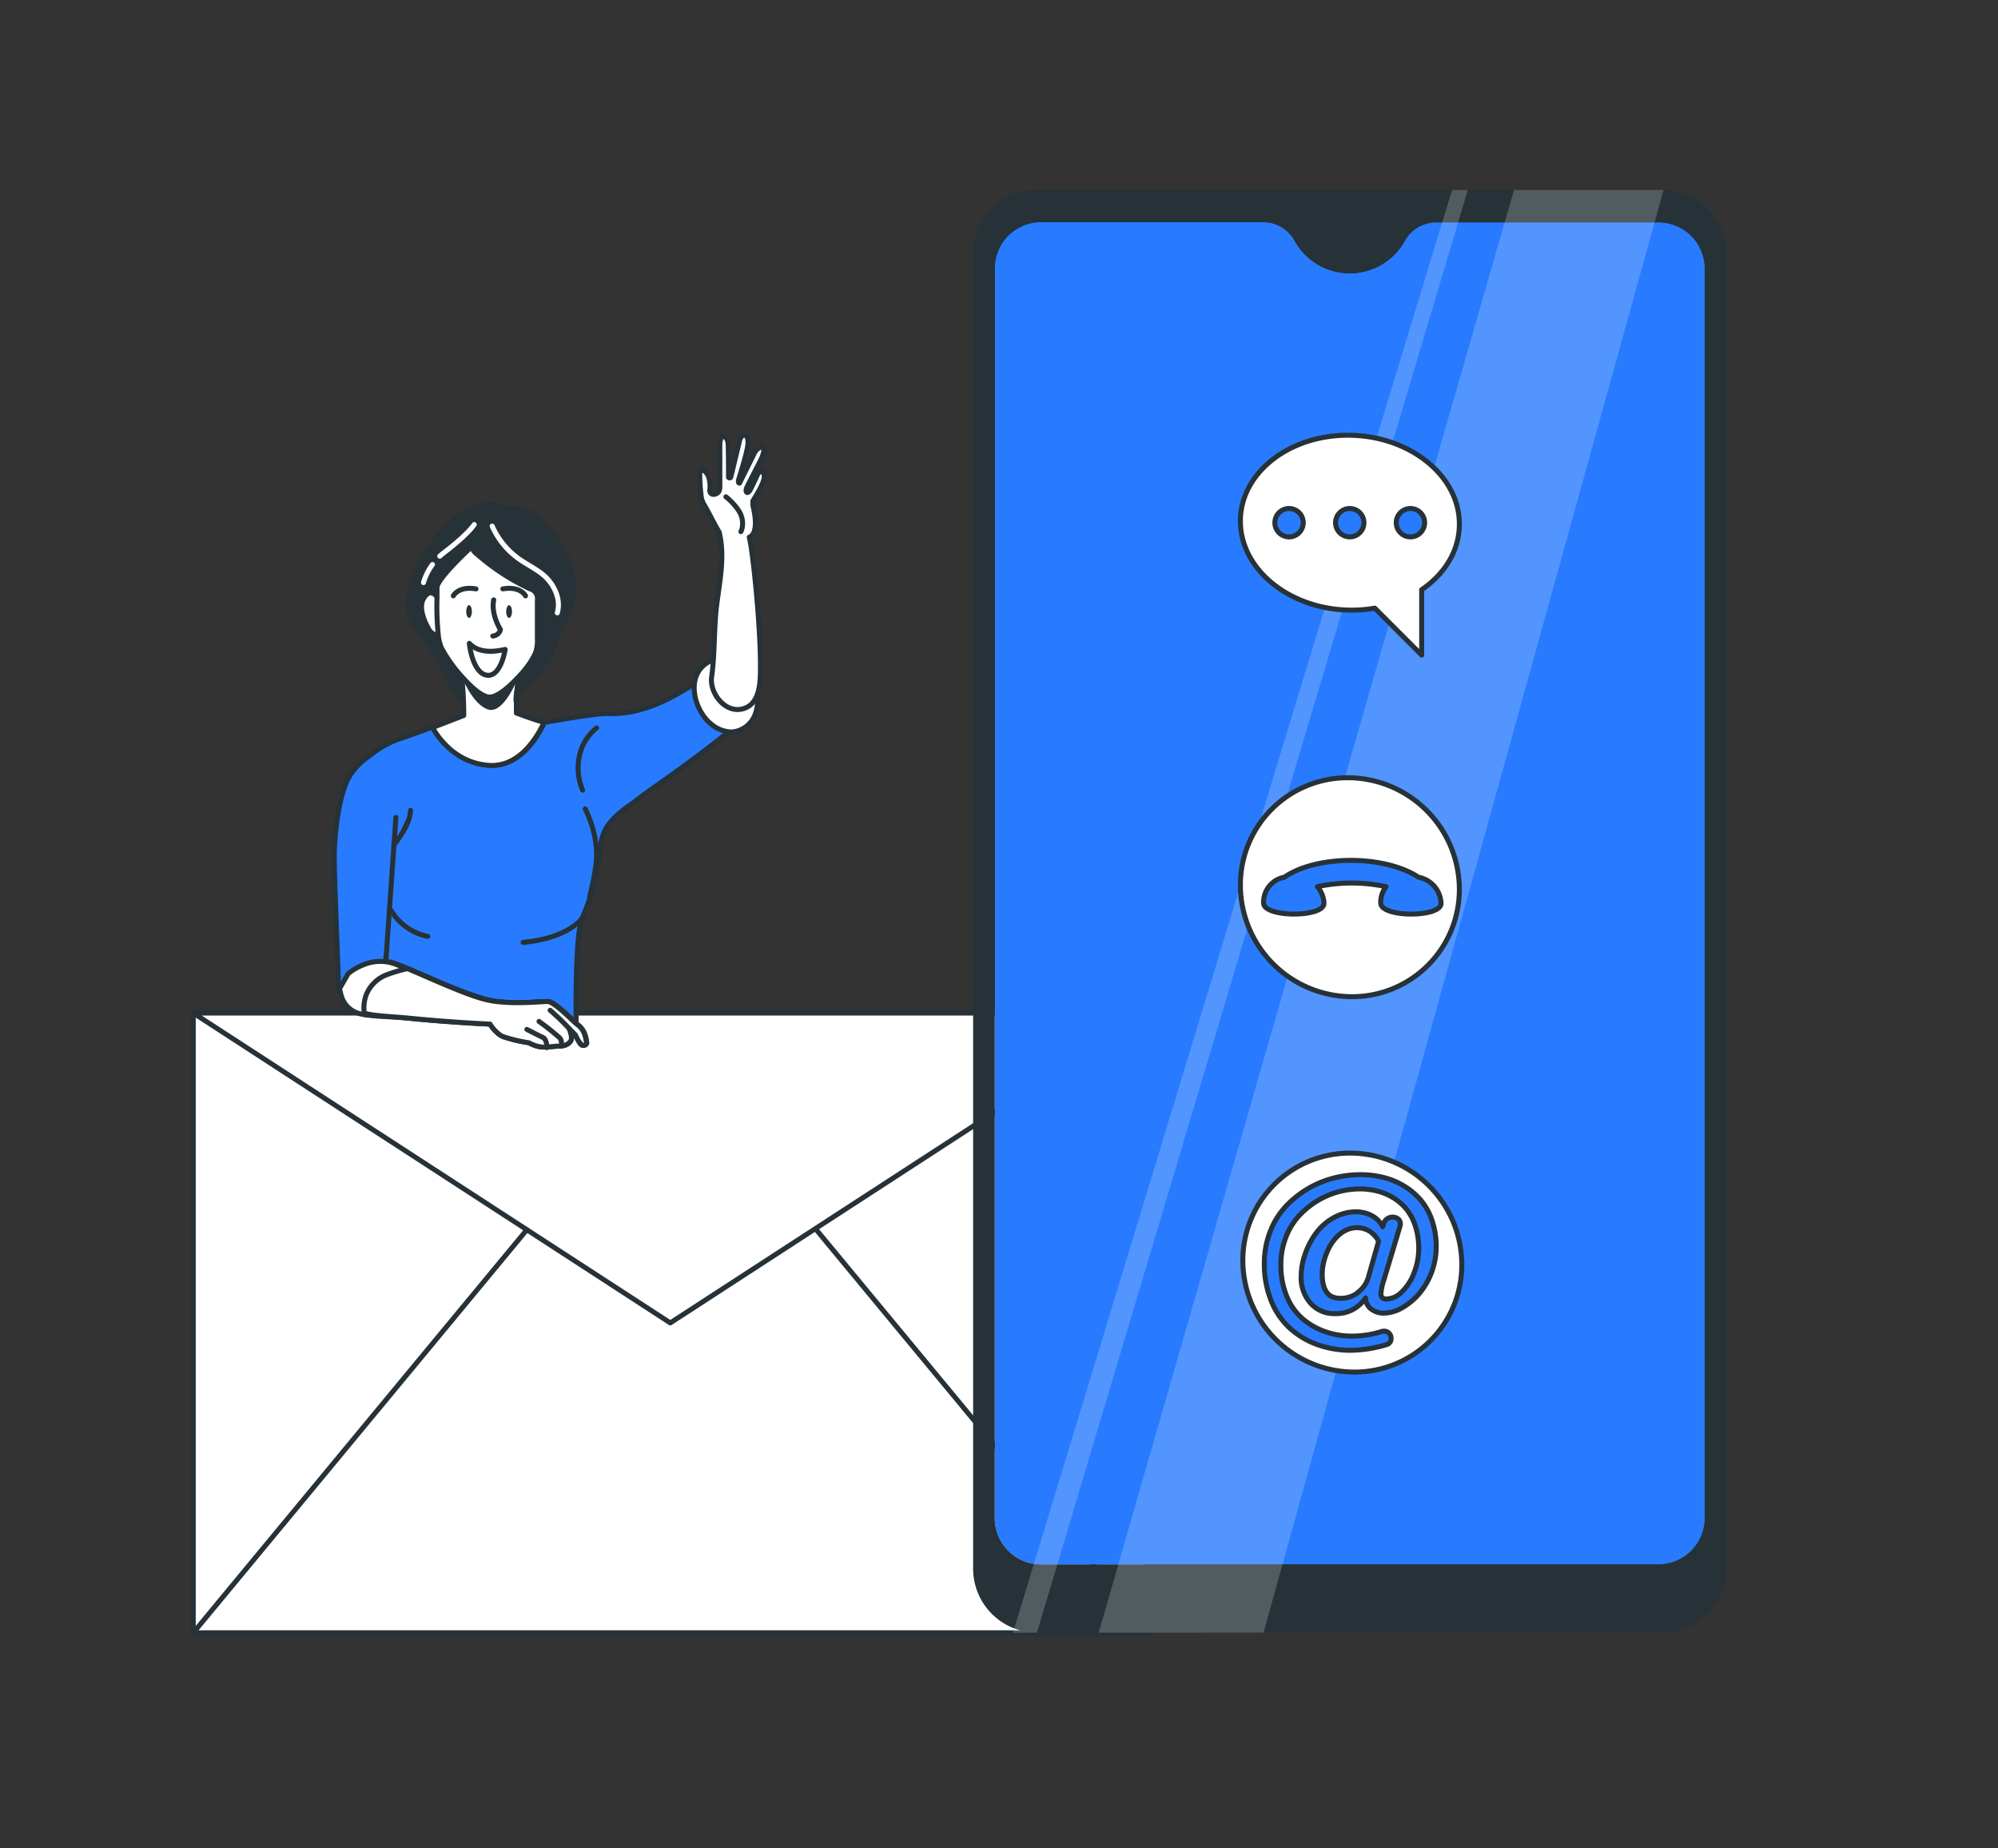 <svg xmlns="http://www.w3.org/2000/svg" viewBox="0 100 400 370">
    <rect x="0" y="100" width="400" height="370" fill="#333333" stroke="none"/>
    <path d="M38.69 302.78h191v124.06h-191z"
        style="fill:#fff;stroke:#263238;stroke-linecap:round;stroke-linejoin:round" />
    <path d="m38.69 302.78 95.5 62.03 95.5-62.03h-191z"
        style="fill:#fff;stroke:#263238;stroke-linecap:round;stroke-linejoin:round" />
    <path d="m105.48 346.16-66.79 80.68M163.42 346.16l66.79 80.68"
        style="fill:none;stroke:#263238;stroke-linecap:round;stroke-linejoin:round" />
    <path
        d="M331.9 144.48h-44.4a7.16 7.16 0 0 0-6.26 3.7 12.61 12.61 0 0 1-22.06 0 7.15 7.15 0 0 0-6.29-3.75h-44.35a9.27 9.27 0 0 0-9.39 9.15V404a9.28 9.28 0 0 0 9.39 9.15H331.9a9.29 9.29 0 0 0 9.4-9.15V153.63a9.28 9.28 0 0 0-9.4-9.15Z"
        style="fill:#287bff" />
    <path
        d="M345.63 150.86A12.82 12.82 0 0 0 332.81 138H207.64a12.81 12.81 0 0 0-12.82 12.81V414a12.81 12.81 0 0 0 12.81 12.81h125.18A12.82 12.82 0 0 0 345.63 414ZM341.3 404a9.29 9.29 0 0 1-9.4 9.15H208.54a9.28 9.28 0 0 1-9.39-9.15V153.63a9.27 9.27 0 0 1 9.39-9.15h44.37a7.13 7.13 0 0 1 6.28 3.75 12.61 12.61 0 0 0 22.06 0 7.14 7.14 0 0 1 6.26-3.7h44.4a9.27 9.27 0 0 1 9.39 9.15Z"
        style="fill:#263238" />
    <path
        d="m303.1 138.04-83.15 288.79 33.02-.03 80.07-288.76H303.1zM290.7 138.04l-87.91 288.8 4.81-.03 86.26-288.77h-3.16z"
        style="fill:#fff;opacity:.2" />
    <path
        d="M292.65 352.73a21.46 21.46 0 0 1-21.53 21.92 22.39 22.39 0 0 1-22.3-21.92 21.46 21.46 0 0 1 21.53-21.91 22.38 22.38 0 0 1 22.3 21.91Z"
        style="fill:#fff;stroke:#263238;stroke-linecap:round;stroke-linejoin:round" />
    <path
        d="M263.55 369.09a16.42 16.42 0 0 1-5.49-3.38 15 15 0 0 1-3.63-5.49 19.54 19.54 0 0 1-1.31-7.3 17.46 17.46 0 0 1 1.11-6.23 15.67 15.67 0 0 1 3-5 20 20 0 0 1 9.57-5.82 21.18 21.18 0 0 1 5.54-.73 18.88 18.88 0 0 1 4.61.55 14.78 14.78 0 0 1 4.13 1.71 13.76 13.76 0 0 1 3.37 2.85 12.58 12.58 0 0 1 2.26 4.1 16.43 16.43 0 0 1 .82 5.29 14.68 14.68 0 0 1-3.53 9.46 13.09 13.09 0 0 1-3.4 2.75 7.55 7.55 0 0 1-3.62 1 4 4 0 0 1-2.44-.79 2.84 2.84 0 0 1-1.15-2.26 7 7 0 0 1-6.05 3.15 6.3 6.3 0 0 1-5-2.12 7.66 7.66 0 0 1-1.85-5.23 14 14 0 0 1 .81-4.62 16 16 0 0 1 2.21-4.18 11 11 0 0 1 3.5-3.05 9.06 9.06 0 0 1 4.49-1.17 6.59 6.59 0 0 1 3.14.76 5.16 5.16 0 0 1 2.18 2.23l.2-.67a1.87 1.87 0 0 1 2.37-1.17 2 2 0 0 1 .51.26 1.2 1.2 0 0 1 .45 1 1.71 1.71 0 0 1-.09.55l-3.24 10.78a10.72 10.72 0 0 0-.55 2.54 1 1 0 0 0 1.19 1.16 4.47 4.47 0 0 0 3-1.43 10.27 10.27 0 0 0 2.43-3.79 13.26 13.26 0 0 0 .94-4.9 14.3 14.3 0 0 0-.64-4.36 10.65 10.65 0 0 0-1.72-3.37 10.19 10.19 0 0 0-2.61-2.33 11.34 11.34 0 0 0-3.22-1.39 14 14 0 0 0-3.58-.46 16.52 16.52 0 0 0-4.53.64 16.09 16.09 0 0 0-4.29 1.93 16.74 16.74 0 0 0-3.6 3.06 13.4 13.4 0 0 0-2.48 4.24 14.89 14.89 0 0 0-.93 5.29 16.33 16.33 0 0 0 1.14 6.25 11.94 11.94 0 0 0 3.12 4.5 14 14 0 0 0 4.52 2.63 16.08 16.08 0 0 0 5.45.92 19.67 19.67 0 0 0 5.85-.89 1.7 1.7 0 0 1 .59-.1 1.33 1.33 0 0 1 1 .43 1.4 1.4 0 0 1 .39 1 1.21 1.21 0 0 1-.94 1.28 25.65 25.65 0 0 1-7.28 1.12 19.56 19.56 0 0 1-6.72-1.2Zm8.26-10.37a5.65 5.65 0 0 0 2.09-2.88l2.09-7.35-.14-.3a3.51 3.51 0 0 0-.47-.67 6.88 6.88 0 0 0-.82-.8 4.24 4.24 0 0 0-1.25-.69 5 5 0 0 0-3.63.13 5.85 5.85 0 0 0-1.71 1.11 9.31 9.31 0 0 0-1.38 1.62 11.05 11.05 0 0 0-1 1.95 12 12 0 0 0-.65 2.11 9.84 9.84 0 0 0-.23 2.09 8.59 8.59 0 0 0 .08 1.35 5.82 5.82 0 0 0 .26 1.17 4 4 0 0 0 .47 1 2.74 2.74 0 0 0 .68.72 2.86 2.86 0 0 0 .95.45 4 4 0 0 0 1.23.16 5.64 5.64 0 0 0 3.47-1.14Z"
        style="fill:#287bff;stroke:#263238;stroke-linecap:round;stroke-linejoin:round" />
    <path
        d="M292.16 277.6a21.46 21.46 0 0 1-21.53 21.91 22.38 22.38 0 0 1-22.3-21.91 21.45 21.45 0 0 1 21.53-21.92 22.39 22.39 0 0 1 22.3 21.92Z"
        style="fill:#fff;stroke:#263238;stroke-linecap:round;stroke-linejoin:round" />
    <path
        d="M284 275.6c-6.87-4.5-20.34-4.5-26.89 0a5.08 5.08 0 0 0-4.14 5.19c.1 2.91 12.19 2.91 12.09 0a5.45 5.45 0 0 0-1.32-3.3 32.57 32.57 0 0 1 13.76 0 5.06 5.06 0 0 0-1.08 3.3c.1 2.91 12.19 2.91 12.08 0a5.54 5.54 0 0 0-4.5-5.19Z"
        style="fill:#287bff;stroke:#263238;stroke-linecap:round;stroke-linejoin:round" />
    <path
        d="M292.16 204.62c.12 5.39-2.82 10.21-7.54 13.42v13.09l-9.39-9.4a25.64 25.64 0 0 1-4.6.4c-12.1 0-22.09-7.84-22.3-17.51s9.42-17.5 21.53-17.5 22.14 7.88 22.3 17.5Z"
        style="fill:#fff;stroke:#263238;stroke-linecap:round;stroke-linejoin:round" />
    <path
        d="M260.91 204.62a2.84 2.84 0 1 1-2.84-2.83 2.84 2.84 0 0 1 2.84 2.83ZM273.06 204.62a2.84 2.84 0 1 1-2.84-2.83 2.84 2.84 0 0 1 2.84 2.83ZM285.21 204.62a2.84 2.84 0 1 1-2.84-2.83 2.84 2.84 0 0 1 2.84 2.83ZM147.8 244.53a4.58 4.58 0 0 1-1.49 1.64q-6.92 5.52-14.16 10.59c-1.77 1.24-3.61 2.52-5.32 3.91-10.28 6.88-4 8.56-10.28 23.12v0c-1.48 3.48-1.21 20.53-1.21 20.53h-.51A39.23 39.23 0 0 0 111 301h0a5.38 5.38 0 0 0-.58-.34h0a1.87 1.87 0 0 0-.6-.19c-1-.06-4.81.4-8.66.15l-1-.08c-.56-.06-1.11-.13-1.66-.23s-1.08-.21-1.59-.35a99.3 99.3 0 0 1-10.73-4.14h0l-1.74-.75-.86-.37-.78-.34-.56-.24-.54-.23h0c-.91-.38-1.76-.73-2.54-1a11.3 11.3 0 0 0-1.09-.33c0 .82-.13 1.66-.24 2.48-.48 3.91-1.55 7.52-3.46 8a.24.24 0 0 1-.12 0 2.94 2.94 0 0 1-.51.05h-.15a3.88 3.88 0 0 1-1.24-.23h0a8 8 0 0 1-4-3.75 5.26 5.26 0 0 1-.62-2.3c0-2.91-.81-20.08-.81-25.08s1-13.75 3.49-17a13.16 13.16 0 0 1 3.62-3.47 19.07 19.07 0 0 1 6.17-3.44c2.66-.87 8.61-3.09 12.76-4.66v0l-6.27 2.42c1.59 2.72 5 7 11.15 7.55 5.78.49 9.36-4.74 11.19-8.56.16.06 10.22-1.85 12.55-1.74 7.59.33 13.78-3.78 16.58-5.41a6.53 6.53 0 0 1 9.57 3.62v.09a4.8 4.8 0 0 1 .07 3.4Z"
        style="fill:#287bff;stroke:#263238;stroke-linecap:round;stroke-linejoin:round" />
    <path
        d="M108.92 244.63h0l-.46-.16ZM117.45 308.72a.5.5 0 0 1 0 .12.7.7 0 0 1-1.05.3c-.46-.26-1.17-1.93-1.17-1.93l-.79-.82-.52-.55h0c.08.2.71 1.73.38 2.44a.35.35 0 0 1-.08.13 2.37 2.37 0 0 1-1.9.95h0c-.43 0-1.69.15-2.79.22h-.12a9 9 0 0 1-1 0 6.78 6.78 0 0 1-2.52-.85 30.54 30.54 0 0 1-5.18-1.23l-.3-.16-.27-.16a2.67 2.67 0 0 1-.49-.38 6.92 6.92 0 0 1-1.53-1.8h0s-4.06-.17-9.51-.59c-2-.15-4.16-.34-6.4-.56-3.44-.35-6.28-.33-8.51-.64h-.16c-.44-.06-.85-.14-1.24-.23h0a5.16 5.16 0 0 1-4-3.75 12.83 12.83 0 0 1-.32-1.35l1.74-3a11.57 11.57 0 0 1 3-1.74 8.9 8.9 0 0 1 5.31-.49 11.3 11.3 0 0 1 1.09.33c.78.3 1.63.65 2.54 1l.55.23.56.24.78.34C88 296.63 93.31 299 96.86 300a20.78 20.78 0 0 0 3.25.58l1 .08c3.85.25 7.65-.21 8.66-.15s3.48 2.41 5.06 3.86c.43.4.81.73 1.07.93l.12.1.09.08a4.5 4.5 0 0 1 1.16 2.12s0 0 0 0a4.49 4.49 0 0 1 .16.82 1.31 1.31 0 0 1 .02.3Z"
        style="fill:#fff;stroke:#263238;stroke-linecap:round;stroke-linejoin:round" />
    <path
        d="M117.45 308.72a.5.5 0 0 1 0 .12.7.7 0 0 1-1.05.29 6.82 6.82 0 0 1-1.17-1.93l-.79-.81-.52-.54h0c.07.16.72 1.72.39 2.44a.35.35 0 0 1-.08.13 2.4 2.4 0 0 1-.38.4 2.45 2.45 0 0 1-1.52.54h0c-.44 0-1.69.14-2.78.22h-.14a9 9 0 0 1-1 0 7 7 0 0 1-2.51-.84 30.89 30.89 0 0 1-5.18-1.24l-.29-.14-.27-.16a4 4 0 0 1-.49-.38 6.92 6.92 0 0 1-1.55-1.82h0s-3.94-.17-9.28-.58c-2-.15-4.31-.35-6.63-.58-3.16-.31-5.77-.4-7.88-.73l-.65-.12-.75-.17a7.65 7.65 0 0 1 .37-3.64 7.14 7.14 0 0 1 4.46-4.18h0a28.41 28.41 0 0 1 3.83-1.11h0l.54.23.56.24.78.34c4.53 1.95 9.78 4.31 13.34 5.28a19.68 19.68 0 0 0 3.25.57l1 .08c3.85.26 7.65-.2 8.66-.14s3.47 2.4 5 3.85a14.12 14.12 0 0 0 1.09.94l.12.09.09.08a4.25 4.25 0 0 1 1.16 2.12s0 0 0 0a4.49 4.49 0 0 1 .16.82 1.31 1.31 0 0 1 .11.33Z"
        style="fill:#fff;stroke:#263238;stroke-linecap:round;stroke-linejoin:round" />
    <path
        d="M105.48 306.06s2.27 1.18 3.17 1.59.82 2.06.82 2.06M107.91 304.46a51.57 51.57 0 0 1 4.12 3.27 1.59 1.59 0 0 1 .25 1.66M113.89 305.83a47.38 47.38 0 0 0-3.75-3.6M108.91 244.65c-1.81 3.81-5.4 9-11.18 8.55-6.12-.52-9.56-4.83-11.15-7.56 2.2-.84 4.43-1.7 6.26-2.42v0c0-1.86-.06-4.09-.26-6.3 0-.48-.1-1-.15-1.45s-.11-.77-.17-1.14h11.63s-.07.46-.16 1.23h0c-.07.69-.16 1.61-.23 2.65-.09 1.38-.15 3-.11 4.53.56.19 1.13.4 1.7.62l1.1.38c.44.16.87.3 1.33.45l1 .3a3.34 3.34 0 0 1 .39.16Z"
        style="fill:#fff;stroke:#263238;stroke-linecap:round;stroke-linejoin:round" />
    <path d="M92.43 235.43s2.17 5.64 5.32 6.6 6-6.47 6-6.47-4.44 4.74-6.09 4-5.21-4.09-5.21-4.09"
        style="fill:#263238" />
    <path
        d="M90.56 204.28a27.35 27.35 0 0 0-6.83 9.53c-1.43 3-2.64 6.45-1.54 9.59a14.22 14.22 0 0 0 2.75 4.22c2.16 2.59 5.19 9.82 7.35 12.41.14-4.61-3.72-12.06-3.31-15.93a27.75 27.75 0 0 1 2.91-8.55 43.93 43.93 0 0 1 5.66-9.82c1.31-1.58 5.52-4.39 1.27-4.73-2.82-.23-6.13 1.53-8.26 3.28Z"
        style="fill:#263238;stroke:#263238;stroke-linecap:round;stroke-linejoin:round" />
    <path d="M87.84 220s-1.49-2.89-3.06-.15c-1.13 2 .5 5.15 1.2 6.32a2.35 2.35 0 0 0 2.09 1Z"
        style="fill:#fff;stroke:#263238;stroke-linecap:round;stroke-linejoin:round" />
    <path
        d="M107.42 230.44a20.3 20.3 0 0 1-3.69 5.12l-.9.93c-1.86 1.84-3.87 3.3-5.19 3-1.15-.23-2.65-1.41-4.12-2.92-.37-.37-.73-.77-1.09-1.17h0a28.31 28.31 0 0 1-4.09-5.79 9.06 9.06 0 0 1-.59-2.45 57.26 57.26 0 0 1-.26-7.54v-2c0-1.74 6.52-7.79 6.52-7.79a1.15 1.15 0 0 1 .55-.06 10.52 10.52 0 0 1 3.2 1.14c3.95 1.92 9.46 5.73 9.86 7.18.61 2.11.38 10.47-.2 12.35Z"
        style="fill:#fff;stroke:#263238;stroke-linecap:round;stroke-linejoin:round" />
    <path
        d="M94.47 222.42c0 .7-.26 1.27-.55 1.27s-.58-.55-.58-1.27.26-1.29.58-1.29.55.59.55 1.29ZM101.92 221.14c.32 0 .58.57.58 1.28s-.26 1.27-.58 1.27-.58-.57-.58-1.27.26-1.28.58-1.28Z"
        style="fill:#263238" />
    <path
        d="M90.75 219.27s1-2 4.54-1.39M105.21 219.27s-1-2-4.54-1.39M98.66 227.31a1.68 1.68 0 0 0 1.53-1.29s-1.94-3-1.35-5.94"
        style="fill:none;stroke:#263238;stroke-linecap:round;stroke-linejoin:round" />
    <path d="M86.58 213a11.69 11.69 0 0 0-1.8 3.62M94.94 205s-1.11 1.84-6 5.59a9.32 9.32 0 0 0-.9.74"
        style="fill:none;stroke:#fff;stroke-linecap:round;stroke-linejoin:round" />
    <path d="m79.26 263.63-2 28.54v-.73"
        style="fill:#263238;stroke:#263238;stroke-linecap:round;stroke-linejoin:round" />
    <path
        d="M142.43 232.24a5.94 5.94 0 0 1 5.53.64 8.57 8.57 0 0 1 3.29 4.65 8.16 8.16 0 0 1-.18 5.74 5.42 5.42 0 0 1-4.53 3.25 6.47 6.47 0 0 1-4-1.45c-3.74-2.8-5.61-10.46-.11-12.83Z"
        style="fill:#fff;stroke:#263238;stroke-linecap:round;stroke-linejoin:round" />
    <path
        d="M150.71 200.31c0 .12 0 .91.07 1.05.35 1.54 1.09 5.39-.78 6.17.71 2.53 2.45 19.06 2.22 27.49-.06 2.52-.5 5.51-2.76 6.59-3.81 1.81-7.43-2.6-7-6.05.67-4.71.44-9.51 1-14.27.61-4.94 1.73-10 .5-14.83-.3-.33-2.22-4.14-2.85-5.19a6 6 0 0 1-.66-1.44 35.94 35.94 0 0 1-.36-5.21c.57-1.08 1.31-.08 1.7.63a5.87 5.87 0 0 1 .32 2.71 1.13 1.13 0 0 0 .09.66.82.82 0 0 0 .75.34c1.23-.18 1.18-1.21 1.16-2v-7.93c0-.44.14-1.63.56-1.67s1.05.3 1.11 1.71c.07 1.59.07 6.49.07 6.49a.33.33 0 0 0 .31.09c.1 0 .14-.18.18-.28.59-2.46 1.19-4.92 1.78-7.38.07-.29.5-.89.81-.89.74 0 .76.86.8 1.11.26 1.32-1.59 6.76-1.9 8 0 .22 0 .55.23.49l2.9-5.85a2.38 2.38 0 0 1 1.57-1.42.25.25 0 0 1 .15 0 .3.3 0 0 1 .12.13c.28.5 0 1.19-.16 1.74s-2.33 4.59-3.1 6.22c-.11.23-.29.75-.07 1s.62-.23.78-.56c.49-1 .95-1.94 1.4-2.92.14-.29.35-.7.68-.63 1.95.42-.82 4.51-1.62 5.9Z"
        style="fill:#fff;stroke:#263238;stroke-linecap:round;stroke-linejoin:round" />
    <path d="M145.33 199.45a12.17 12.17 0 0 1 2.59 2.82 4.63 4.63 0 0 1 .6 3.68 2.72 2.72 0 0 1-.19.47"
        style="fill:#fff;stroke:#263238;stroke-linecap:round;stroke-linejoin:round" />
    <path d="M117.16 261.92a22.47 22.47 0 0 1 2.11 6.78c.29 2.36.38 4.21-1.23 10.84"
        style="fill:none;stroke:#263238;stroke-linecap:round;stroke-linejoin:round" />
    <path
        d="M94.59 208.33a2.63 2.63 0 0 0-.1 1.27 2.78 2.78 0 0 0 1 1.33 45.21 45.21 0 0 0 10.62 6.94 2 2 0 0 1 1.47 2.26v7.73a7.55 7.55 0 0 1-.23 2.37c-.56 1.8-1.8 3.25-2.7 4.91a9.91 9.91 0 0 0-1.34 5.19c-.25-1.91 6.43-5.61 8.24-13.13.25-1.06 5.45-7.37 2.33-14.78-3-7.11-7.72-10.17-9.31-10.54a7.08 7.08 0 0 0-6.35 1.22 10 10 0 0 0-3.63 5.23Z"
        style="fill:#263238;stroke:#263238;stroke-linecap:round;stroke-linejoin:round" />
    <path d="M101.14 230c-.57.12-1.15.23-1.73.3-2 .25-4.14-.06-5.45-1.52.1 1.31 1 6.26 3.69 6.4s3.49-5.18 3.49-5.18Z"
        style="fill:none;stroke:#263238;stroke-linecap:round;stroke-linejoin:round" />
    <path d="M98.54 205.31a15.92 15.92 0 0 0 5.32 6.54c1.69 1.21 3.62 2.08 5.17 3.46 2 1.83 3.31 4.73 2.54 7.36"
        style="fill:none;stroke:#fff;stroke-linecap:round;stroke-linejoin:round" />
    <path d="M119.44 245.71a9.76 9.76 0 0 0-3.55 6.21 11.34 11.34 0 0 0 .75 6.25"
        style="fill:none;stroke:#263238;stroke-linecap:round;stroke-linejoin:round" />
    <path d="M82.19 262.21c-.16 2.62-1.79 4.89-3.37 7"
        style="fill:#263238;stroke:#263238;stroke-linecap:round;stroke-linejoin:round" />
    <path d="M78.29 282.24a11.13 11.13 0 0 0 7.34 5.2M116.55 283.8s-2.69 4-11.83 4.84"
        style="fill:none;stroke:#263238;stroke-linecap:round;stroke-linejoin:round" />
</svg>